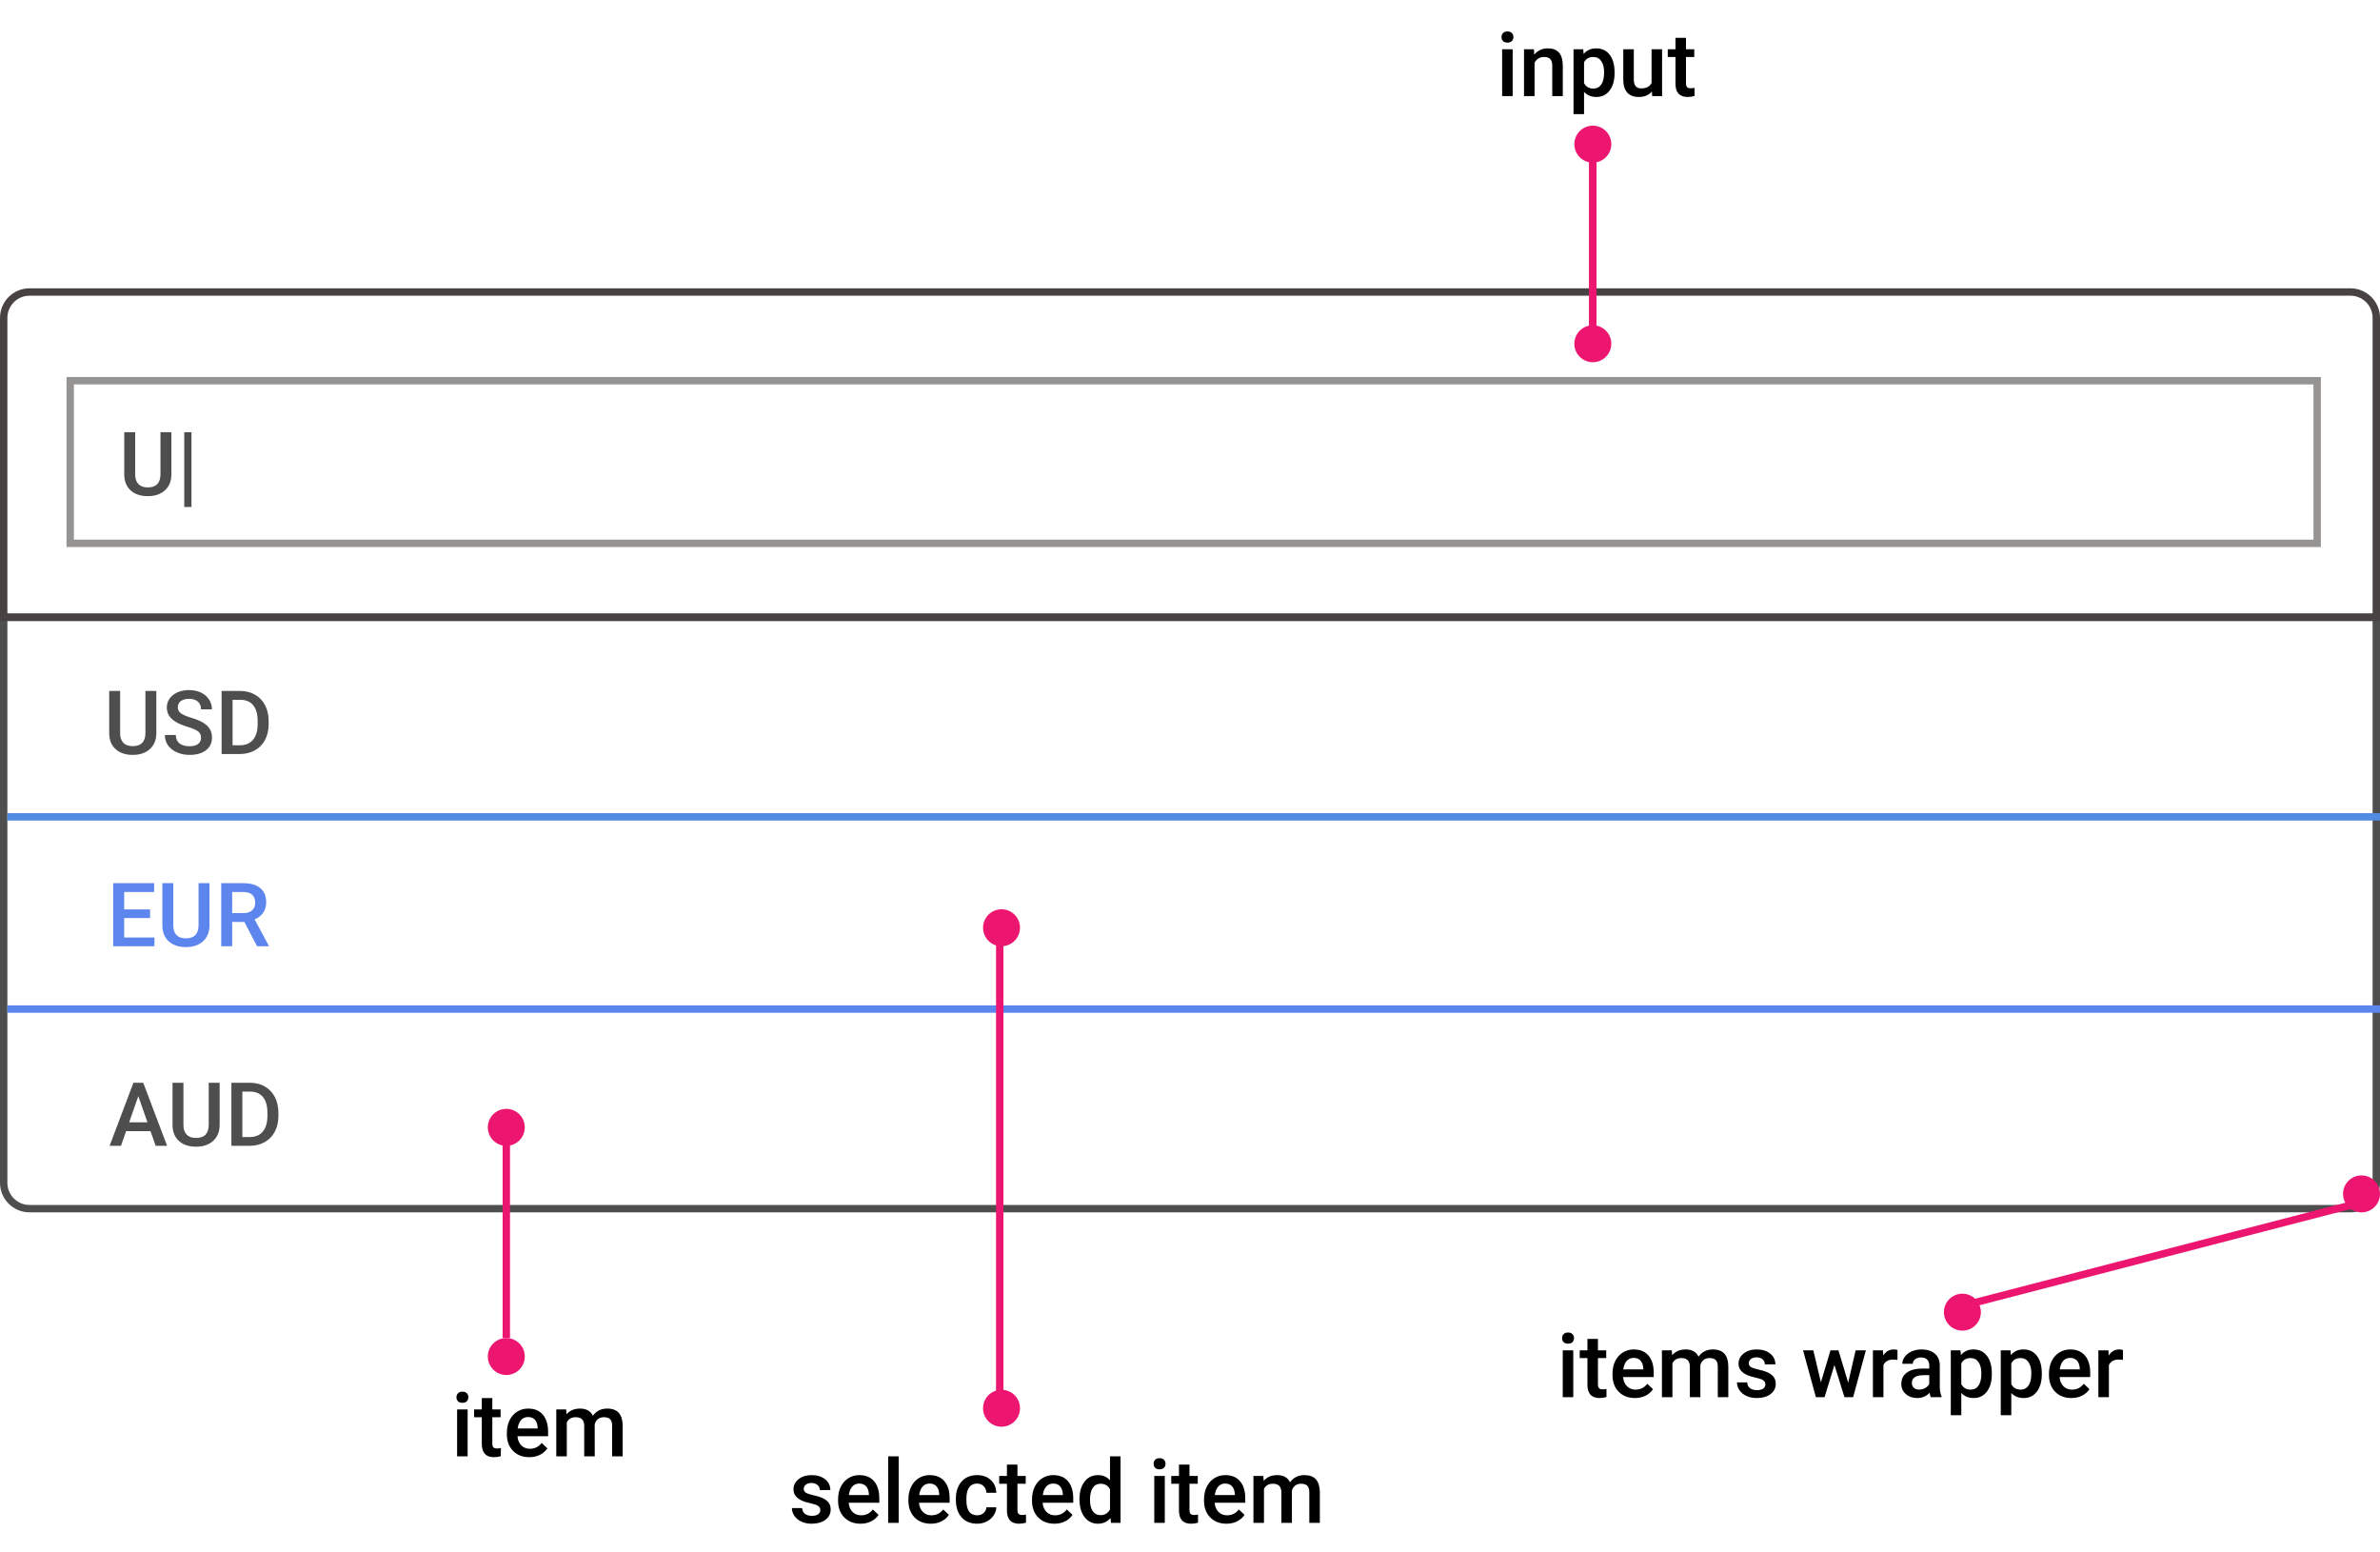 <svg width="322" height="210" viewBox="0 0 322 210" fill="none" xmlns="http://www.w3.org/2000/svg">
<path d="M0.5 83.5H321.5V160C321.5 161.933 319.933 163.5 318 163.5H4C2.067 163.5 0.5 161.933 0.5 160V83.5Z" stroke="#4E4E4E"/>
<path d="M4 39.5H318C319.933 39.5 321.5 41.067 321.5 43V83.5H0.5V43C0.5 41.067 2.067 39.5 4 39.5Z" stroke="#494242"/>
<rect x="9.5" y="51.5" width="304" height="22" stroke="#969393"/>
<path d="M20.365 153.014H17.061L16.369 155H14.828L18.051 146.469H19.381L22.609 155H21.062L20.365 153.014ZM17.477 151.818H19.949L18.713 148.279L17.477 151.818ZM29.717 146.469V152.17C29.717 153.076 29.426 153.795 28.844 154.326C28.266 154.854 27.494 155.117 26.529 155.117C25.553 155.117 24.777 154.857 24.203 154.338C23.629 153.814 23.342 153.09 23.342 152.164V146.469H24.818V152.176C24.818 152.746 24.963 153.182 25.252 153.482C25.541 153.783 25.967 153.934 26.529 153.934C27.67 153.934 28.24 153.332 28.24 152.129V146.469H29.717ZM31.305 155V146.469H33.824C34.578 146.469 35.246 146.637 35.828 146.973C36.414 147.309 36.867 147.785 37.188 148.402C37.508 149.02 37.668 149.727 37.668 150.523V150.951C37.668 151.76 37.506 152.471 37.182 153.084C36.861 153.697 36.402 154.17 35.805 154.502C35.211 154.834 34.529 155 33.76 155H31.305ZM32.787 147.664V153.816H33.754C34.531 153.816 35.127 153.574 35.541 153.09C35.959 152.602 36.172 151.902 36.18 150.992V150.518C36.18 149.592 35.978 148.885 35.576 148.396C35.174 147.908 34.59 147.664 33.824 147.664H32.787Z" fill="#4E4E4E"/>
<path d="M21.152 93.469V99.17C21.152 100.076 20.861 100.795 20.279 101.326C19.701 101.854 18.93 102.117 17.965 102.117C16.988 102.117 16.213 101.857 15.639 101.338C15.065 100.814 14.777 100.09 14.777 99.164V93.469H16.254V99.176C16.254 99.746 16.398 100.182 16.688 100.482C16.977 100.783 17.402 100.934 17.965 100.934C19.105 100.934 19.676 100.332 19.676 99.129V93.469H21.152ZM27.199 99.803C27.199 99.428 27.066 99.139 26.801 98.936C26.539 98.732 26.064 98.527 25.377 98.32C24.689 98.113 24.143 97.883 23.736 97.629C22.959 97.141 22.57 96.504 22.57 95.719C22.57 95.031 22.85 94.465 23.408 94.019C23.971 93.574 24.699 93.352 25.594 93.352C26.188 93.352 26.717 93.461 27.182 93.68C27.646 93.898 28.012 94.211 28.277 94.617C28.543 95.019 28.676 95.467 28.676 95.959H27.199C27.199 95.514 27.059 95.166 26.777 94.916C26.5 94.662 26.102 94.535 25.582 94.535C25.098 94.535 24.721 94.639 24.451 94.846C24.186 95.053 24.053 95.342 24.053 95.713C24.053 96.025 24.197 96.287 24.486 96.498C24.775 96.705 25.252 96.908 25.916 97.107C26.58 97.303 27.113 97.527 27.516 97.781C27.918 98.031 28.213 98.32 28.4 98.648C28.588 98.973 28.682 99.353 28.682 99.791C28.682 100.502 28.408 101.068 27.861 101.49C27.318 101.908 26.58 102.117 25.646 102.117C25.029 102.117 24.461 102.004 23.941 101.777C23.426 101.547 23.023 101.23 22.734 100.828C22.449 100.426 22.307 99.957 22.307 99.422H23.789C23.789 99.906 23.949 100.281 24.27 100.547C24.59 100.812 25.049 100.945 25.646 100.945C26.162 100.945 26.549 100.842 26.807 100.635C27.068 100.424 27.199 100.146 27.199 99.803ZM29.982 102V93.469H32.502C33.256 93.469 33.924 93.637 34.506 93.973C35.092 94.309 35.545 94.785 35.865 95.402C36.185 96.019 36.346 96.727 36.346 97.523V97.951C36.346 98.76 36.184 99.471 35.859 100.084C35.539 100.697 35.08 101.17 34.482 101.502C33.889 101.834 33.207 102 32.438 102H29.982ZM31.465 94.664V100.816H32.432C33.209 100.816 33.805 100.574 34.219 100.09C34.637 99.602 34.85 98.902 34.857 97.992V97.518C34.857 96.592 34.656 95.885 34.254 95.397C33.852 94.908 33.268 94.664 32.502 94.664H31.465Z" fill="#4E4E4E"/>
<path d="M20.303 124.191H16.799V126.816H20.895V128H15.316V119.469H20.854V120.664H16.799V123.02H20.303V124.191ZM28.342 119.469V125.17C28.342 126.076 28.051 126.795 27.469 127.326C26.891 127.854 26.119 128.117 25.154 128.117C24.178 128.117 23.402 127.857 22.828 127.338C22.254 126.814 21.967 126.09 21.967 125.164V119.469H23.443V125.176C23.443 125.746 23.588 126.182 23.877 126.482C24.166 126.783 24.592 126.934 25.154 126.934C26.295 126.934 26.865 126.332 26.865 125.129V119.469H28.342ZM33.065 124.713H31.412V128H29.93V119.469H32.93C33.914 119.469 34.674 119.689 35.209 120.131C35.744 120.572 36.012 121.211 36.012 122.047C36.012 122.617 35.873 123.096 35.596 123.482C35.322 123.865 34.94 124.16 34.447 124.367L36.363 127.924V128H34.775L33.065 124.713ZM31.412 123.523H32.935C33.435 123.523 33.826 123.398 34.107 123.148C34.389 122.895 34.529 122.549 34.529 122.111C34.529 121.654 34.398 121.301 34.137 121.051C33.879 120.801 33.492 120.672 32.977 120.664H31.412V123.523Z" fill="#5C85EE"/>
<line x1="1" y1="110.5" x2="322" y2="110.5" stroke="#518BE2"/>
<path d="M23.188 58.469V64.17C23.188 65.076 22.896 65.795 22.314 66.326C21.736 66.853 20.965 67.117 20 67.117C19.023 67.117 18.248 66.857 17.674 66.338C17.1 65.814 16.812 65.09 16.812 64.164V58.469H18.289V64.176C18.289 64.746 18.434 65.182 18.723 65.482C19.012 65.783 19.438 65.934 20 65.934C21.141 65.934 21.711 65.332 21.711 64.129V58.469H23.188ZM25.906 68.582H24.928V58.469H25.906V68.582Z" fill="#4E4E4E"/>
<line x1="1" y1="136.5" x2="322" y2="136.5" stroke="#5C85EE"/>
<path d="M218 19.5C218 20.881 216.881 22 215.5 22C214.119 22 213 20.881 213 19.5C213 18.119 214.119 17 215.5 17C216.881 17 218 18.119 218 19.5Z" fill="#EC156F"/>
<path d="M268 177.5C268 178.881 266.881 180 265.5 180C264.119 180 263 178.881 263 177.5C263 176.119 264.119 175 265.5 175C266.881 175 268 176.119 268 177.5Z" fill="#EC156F"/>
<path d="M71 152.5C71 153.881 69.881 155 68.5 155C67.119 155 66 153.881 66 152.5C66 151.119 67.119 150 68.5 150C69.881 150 71 151.119 71 152.5Z" fill="#EC156F"/>
<path d="M71 183.5C71 184.881 69.881 186 68.5 186C67.119 186 66 184.881 66 183.5C66 182.119 67.119 181 68.5 181C69.881 181 71 182.119 71 183.5Z" fill="#EC156F"/>
<path d="M138 190.5C138 191.881 136.881 193 135.5 193C134.119 193 133 191.881 133 190.5C133 189.119 134.119 188 135.5 188C136.881 188 138 189.119 138 190.5Z" fill="#EC156F"/>
<path d="M138 125.5C138 126.881 136.881 128 135.5 128C134.119 128 133 126.881 133 125.5C133 124.119 134.119 123 135.5 123C136.881 123 138 124.119 138 125.5Z" fill="#EC156F"/>
<path d="M322 161.5C322 162.881 320.881 164 319.5 164C318.119 164 317 162.881 317 161.5C317 160.119 318.119 159 319.5 159C320.881 159 322 160.119 322 161.5Z" fill="#EC156F"/>
<path d="M215.5 18V47" stroke="#EC156F"/>
<path d="M218 46.5C218 47.881 216.881 49 215.5 49C214.119 49 213 47.881 213 46.5C213 45.119 214.119 44 215.5 44C216.881 44 218 45.119 218 46.5Z" fill="#EC156F"/>
<path d="M204.656 13H203.232V6.66H204.656V13ZM203.145 5.014C203.145 4.795 203.213 4.613 203.35 4.469C203.49 4.324 203.689 4.252 203.947 4.252C204.205 4.252 204.404 4.324 204.545 4.469C204.686 4.613 204.756 4.795 204.756 5.014C204.756 5.229 204.686 5.408 204.545 5.553C204.404 5.693 204.205 5.764 203.947 5.764C203.689 5.764 203.49 5.693 203.35 5.553C203.213 5.408 203.145 5.229 203.145 5.014ZM207.533 6.66L207.574 7.393C208.043 6.826 208.658 6.543 209.42 6.543C210.74 6.543 211.412 7.299 211.436 8.811V13H210.012V8.893C210.012 8.49 209.924 8.193 209.748 8.002C209.576 7.807 209.293 7.709 208.898 7.709C208.324 7.709 207.896 7.969 207.615 8.488V13H206.191V6.66H207.533ZM218.443 9.895C218.443 10.875 218.221 11.658 217.775 12.244C217.33 12.826 216.732 13.117 215.982 13.117C215.287 13.117 214.73 12.889 214.312 12.432V15.438H212.889V6.66H214.201L214.26 7.305C214.678 6.797 215.246 6.543 215.965 6.543C216.738 6.543 217.344 6.832 217.781 7.41C218.223 7.984 218.443 8.783 218.443 9.807V9.895ZM217.025 9.771C217.025 9.139 216.898 8.637 216.645 8.266C216.395 7.895 216.035 7.709 215.566 7.709C214.984 7.709 214.566 7.949 214.312 8.43V11.242C214.57 11.734 214.992 11.98 215.578 11.98C216.031 11.98 216.385 11.799 216.639 11.435C216.896 11.068 217.025 10.514 217.025 9.771ZM223.494 12.379C223.076 12.871 222.482 13.117 221.713 13.117C221.025 13.117 220.504 12.916 220.148 12.514C219.797 12.111 219.621 11.529 219.621 10.768V6.66H221.045V10.75C221.045 11.555 221.379 11.957 222.047 11.957C222.738 11.957 223.205 11.709 223.447 11.213V6.66H224.871V13H223.529L223.494 12.379ZM228.105 5.119V6.66H229.225V7.715H228.105V11.254C228.105 11.496 228.152 11.672 228.246 11.781C228.344 11.887 228.516 11.94 228.762 11.94C228.926 11.94 229.092 11.92 229.26 11.881V12.982C228.936 13.072 228.623 13.117 228.322 13.117C227.229 13.117 226.682 12.514 226.682 11.307V7.715H225.639V6.66H226.682V5.119H228.105Z" fill="black"/>
<path d="M212.854 189H211.43V182.66H212.854V189ZM211.342 181.014C211.342 180.795 211.41 180.613 211.547 180.469C211.688 180.324 211.887 180.252 212.145 180.252C212.402 180.252 212.602 180.324 212.742 180.469C212.883 180.613 212.953 180.795 212.953 181.014C212.953 181.229 212.883 181.408 212.742 181.553C212.602 181.693 212.402 181.764 212.145 181.764C211.887 181.764 211.688 181.693 211.547 181.553C211.41 181.408 211.342 181.229 211.342 181.014ZM216.193 181.119V182.66H217.312V183.715H216.193V187.254C216.193 187.496 216.24 187.672 216.334 187.781C216.432 187.887 216.604 187.939 216.85 187.939C217.014 187.939 217.18 187.92 217.348 187.881V188.982C217.023 189.072 216.711 189.117 216.41 189.117C215.316 189.117 214.77 188.514 214.77 187.307V183.715H213.727V182.66H214.77V181.119H216.193ZM221.197 189.117C220.295 189.117 219.562 188.834 219 188.268C218.441 187.697 218.162 186.939 218.162 185.994V185.818C218.162 185.186 218.283 184.621 218.525 184.125C218.771 183.625 219.115 183.236 219.557 182.959C219.998 182.682 220.49 182.543 221.033 182.543C221.896 182.543 222.562 182.818 223.031 183.369C223.504 183.92 223.74 184.699 223.74 185.707V186.281H219.598C219.641 186.805 219.814 187.219 220.119 187.523C220.428 187.828 220.814 187.98 221.279 187.98C221.932 187.98 222.463 187.717 222.873 187.189L223.641 187.922C223.387 188.301 223.047 188.596 222.621 188.807C222.199 189.014 221.725 189.117 221.197 189.117ZM221.027 183.686C220.637 183.686 220.32 183.822 220.078 184.096C219.84 184.369 219.688 184.75 219.621 185.238H222.334V185.133C222.303 184.656 222.176 184.297 221.953 184.055C221.73 183.809 221.422 183.686 221.027 183.686ZM226.189 182.66L226.23 183.322C226.676 182.803 227.285 182.543 228.059 182.543C228.906 182.543 229.486 182.867 229.799 183.516C230.26 182.867 230.908 182.543 231.744 182.543C232.443 182.543 232.963 182.736 233.303 183.123C233.646 183.51 233.822 184.08 233.83 184.834V189H232.406V184.875C232.406 184.473 232.318 184.178 232.143 183.99C231.967 183.803 231.676 183.709 231.27 183.709C230.945 183.709 230.68 183.797 230.473 183.973C230.27 184.145 230.127 184.371 230.045 184.652L230.051 189H228.627V184.828C228.607 184.082 228.227 183.709 227.484 183.709C226.914 183.709 226.51 183.941 226.271 184.406V189H224.848V182.66H226.189ZM238.846 187.277C238.846 187.023 238.74 186.83 238.529 186.697C238.322 186.564 237.977 186.447 237.492 186.346C237.008 186.244 236.604 186.115 236.279 185.959C235.568 185.615 235.213 185.117 235.213 184.465C235.213 183.918 235.443 183.461 235.904 183.094C236.365 182.727 236.951 182.543 237.662 182.543C238.42 182.543 239.031 182.73 239.496 183.105C239.965 183.48 240.199 183.967 240.199 184.564H238.775C238.775 184.291 238.674 184.064 238.471 183.885C238.268 183.701 237.998 183.609 237.662 183.609C237.35 183.609 237.094 183.682 236.895 183.826C236.699 183.971 236.602 184.164 236.602 184.406C236.602 184.625 236.693 184.795 236.877 184.916C237.061 185.037 237.432 185.16 237.99 185.285C238.549 185.406 238.986 185.553 239.303 185.725C239.623 185.893 239.859 186.096 240.012 186.334C240.168 186.572 240.246 186.861 240.246 187.201C240.246 187.771 240.01 188.234 239.537 188.59C239.064 188.941 238.445 189.117 237.68 189.117C237.16 189.117 236.697 189.023 236.291 188.836C235.885 188.648 235.568 188.391 235.342 188.062C235.115 187.734 235.002 187.381 235.002 187.002H236.385C236.404 187.338 236.531 187.598 236.766 187.781C237 187.961 237.311 188.051 237.697 188.051C238.072 188.051 238.357 187.98 238.553 187.84C238.748 187.695 238.846 187.508 238.846 187.277ZM250.049 187.037L251.057 182.66H252.445L250.717 189H249.545L248.186 184.646L246.85 189H245.678L243.943 182.66H245.332L246.357 186.99L247.658 182.66H248.73L250.049 187.037ZM256.717 183.961C256.529 183.93 256.336 183.914 256.137 183.914C255.484 183.914 255.045 184.164 254.818 184.664V189H253.395V182.66H254.754L254.789 183.369C255.133 182.818 255.609 182.543 256.219 182.543C256.422 182.543 256.59 182.57 256.723 182.625L256.717 183.961ZM261.229 189C261.166 188.879 261.111 188.682 261.064 188.408C260.611 188.881 260.057 189.117 259.4 189.117C258.764 189.117 258.244 188.936 257.842 188.572C257.439 188.209 257.238 187.76 257.238 187.225C257.238 186.549 257.488 186.031 257.988 185.672C258.492 185.309 259.211 185.127 260.145 185.127H261.018V184.711C261.018 184.383 260.926 184.121 260.742 183.926C260.559 183.727 260.279 183.627 259.904 183.627C259.58 183.627 259.314 183.709 259.107 183.873C258.9 184.033 258.797 184.238 258.797 184.488H257.373C257.373 184.141 257.488 183.816 257.719 183.516C257.949 183.211 258.262 182.973 258.656 182.801C259.055 182.629 259.498 182.543 259.986 182.543C260.729 182.543 261.32 182.73 261.762 183.105C262.203 183.477 262.43 184 262.441 184.676V187.535C262.441 188.105 262.521 188.561 262.682 188.9V189H261.229ZM259.664 187.975C259.945 187.975 260.209 187.906 260.455 187.77C260.705 187.633 260.893 187.449 261.018 187.219V186.023H260.25C259.723 186.023 259.326 186.115 259.061 186.299C258.795 186.482 258.662 186.742 258.662 187.078C258.662 187.352 258.752 187.57 258.932 187.734C259.115 187.895 259.359 187.975 259.664 187.975ZM269.484 185.895C269.484 186.875 269.262 187.658 268.816 188.244C268.371 188.826 267.773 189.117 267.023 189.117C266.328 189.117 265.771 188.889 265.354 188.432V191.438H263.93V182.66H265.242L265.301 183.305C265.719 182.797 266.287 182.543 267.006 182.543C267.779 182.543 268.385 182.832 268.822 183.41C269.264 183.984 269.484 184.783 269.484 185.807V185.895ZM268.066 185.771C268.066 185.139 267.939 184.637 267.686 184.266C267.436 183.895 267.076 183.709 266.607 183.709C266.025 183.709 265.607 183.949 265.354 184.43V187.242C265.611 187.734 266.033 187.98 266.619 187.98C267.072 187.98 267.426 187.799 267.68 187.436C267.938 187.068 268.066 186.514 268.066 185.771ZM276.246 185.895C276.246 186.875 276.023 187.658 275.578 188.244C275.133 188.826 274.535 189.117 273.785 189.117C273.09 189.117 272.533 188.889 272.115 188.432V191.438H270.691V182.66H272.004L272.062 183.305C272.48 182.797 273.049 182.543 273.768 182.543C274.541 182.543 275.146 182.832 275.584 183.41C276.025 183.984 276.246 184.783 276.246 185.807V185.895ZM274.828 185.771C274.828 185.139 274.701 184.637 274.447 184.266C274.197 183.895 273.838 183.709 273.369 183.709C272.787 183.709 272.369 183.949 272.115 184.43V187.242C272.373 187.734 272.795 187.98 273.381 187.98C273.834 187.98 274.188 187.799 274.441 187.436C274.699 187.068 274.828 186.514 274.828 185.771ZM280.248 189.117C279.346 189.117 278.613 188.834 278.051 188.268C277.492 187.697 277.213 186.939 277.213 185.994V185.818C277.213 185.186 277.334 184.621 277.576 184.125C277.822 183.625 278.166 183.236 278.607 182.959C279.049 182.682 279.541 182.543 280.084 182.543C280.947 182.543 281.613 182.818 282.082 183.369C282.555 183.92 282.791 184.699 282.791 185.707V186.281H278.648C278.691 186.805 278.865 187.219 279.17 187.523C279.479 187.828 279.865 187.98 280.33 187.98C280.982 187.98 281.514 187.717 281.924 187.189L282.691 187.922C282.438 188.301 282.098 188.596 281.672 188.807C281.25 189.014 280.775 189.117 280.248 189.117ZM280.078 183.686C279.688 183.686 279.371 183.822 279.129 184.096C278.891 184.369 278.738 184.75 278.672 185.238H281.385V185.133C281.354 184.656 281.227 184.297 281.004 184.055C280.781 183.809 280.473 183.686 280.078 183.686ZM287.221 183.961C287.033 183.93 286.84 183.914 286.641 183.914C285.988 183.914 285.549 184.164 285.322 184.664V189H283.898V182.66H285.258L285.293 183.369C285.637 182.818 286.113 182.543 286.723 182.543C286.926 182.543 287.094 182.57 287.227 182.625L287.221 183.961Z" fill="black"/>
<path d="M215.5 18V47" stroke="#EC156F"/>
<path d="M110.984 204.277C110.984 204.023 110.879 203.83 110.668 203.697C110.461 203.564 110.115 203.447 109.631 203.346C109.146 203.244 108.742 203.115 108.418 202.959C107.707 202.615 107.352 202.117 107.352 201.465C107.352 200.918 107.582 200.461 108.043 200.094C108.504 199.727 109.09 199.543 109.801 199.543C110.559 199.543 111.17 199.73 111.635 200.105C112.104 200.48 112.338 200.967 112.338 201.564H110.914C110.914 201.291 110.812 201.064 110.609 200.885C110.406 200.701 110.137 200.609 109.801 200.609C109.488 200.609 109.232 200.682 109.033 200.826C108.838 200.971 108.74 201.164 108.74 201.406C108.74 201.625 108.832 201.795 109.016 201.916C109.199 202.037 109.57 202.16 110.129 202.285C110.688 202.406 111.125 202.553 111.441 202.725C111.762 202.893 111.998 203.096 112.15 203.334C112.307 203.572 112.385 203.861 112.385 204.201C112.385 204.771 112.148 205.234 111.676 205.59C111.203 205.941 110.584 206.117 109.818 206.117C109.299 206.117 108.836 206.023 108.43 205.836C108.023 205.648 107.707 205.391 107.48 205.062C107.254 204.734 107.141 204.381 107.141 204.002H108.523C108.543 204.338 108.67 204.598 108.904 204.781C109.139 204.961 109.449 205.051 109.836 205.051C110.211 205.051 110.496 204.98 110.691 204.84C110.887 204.695 110.984 204.508 110.984 204.277ZM116.422 206.117C115.52 206.117 114.787 205.834 114.225 205.268C113.666 204.697 113.387 203.939 113.387 202.994V202.818C113.387 202.186 113.508 201.621 113.75 201.125C113.996 200.625 114.34 200.236 114.781 199.959C115.223 199.682 115.715 199.543 116.258 199.543C117.121 199.543 117.787 199.818 118.256 200.369C118.729 200.92 118.965 201.699 118.965 202.707V203.281H114.822C114.865 203.805 115.039 204.219 115.344 204.523C115.652 204.828 116.039 204.98 116.504 204.98C117.156 204.98 117.688 204.717 118.098 204.189L118.865 204.922C118.611 205.301 118.271 205.596 117.846 205.807C117.424 206.014 116.949 206.117 116.422 206.117ZM116.252 200.686C115.861 200.686 115.545 200.822 115.303 201.096C115.064 201.369 114.912 201.75 114.846 202.238H117.559V202.133C117.527 201.656 117.4 201.297 117.178 201.055C116.955 200.809 116.646 200.686 116.252 200.686ZM121.59 206H120.166V197H121.59V206ZM125.938 206.117C125.035 206.117 124.303 205.834 123.74 205.268C123.182 204.697 122.902 203.939 122.902 202.994V202.818C122.902 202.186 123.023 201.621 123.266 201.125C123.512 200.625 123.855 200.236 124.297 199.959C124.738 199.682 125.23 199.543 125.773 199.543C126.637 199.543 127.303 199.818 127.771 200.369C128.244 200.92 128.48 201.699 128.48 202.707V203.281H124.338C124.381 203.805 124.555 204.219 124.859 204.523C125.168 204.828 125.555 204.98 126.02 204.98C126.672 204.98 127.203 204.717 127.613 204.189L128.381 204.922C128.127 205.301 127.787 205.596 127.361 205.807C126.939 206.014 126.465 206.117 125.938 206.117ZM125.768 200.686C125.377 200.686 125.061 200.822 124.818 201.096C124.58 201.369 124.428 201.75 124.361 202.238H127.074V202.133C127.043 201.656 126.916 201.297 126.693 201.055C126.471 200.809 126.162 200.686 125.768 200.686ZM132.195 204.98C132.551 204.98 132.846 204.877 133.08 204.67C133.314 204.463 133.439 204.207 133.455 203.902H134.797C134.781 204.297 134.658 204.666 134.428 205.01C134.197 205.35 133.885 205.619 133.49 205.818C133.096 206.018 132.67 206.117 132.213 206.117C131.326 206.117 130.623 205.83 130.104 205.256C129.584 204.682 129.324 203.889 129.324 202.877V202.73C129.324 201.766 129.582 200.994 130.098 200.416C130.613 199.834 131.316 199.543 132.207 199.543C132.961 199.543 133.574 199.764 134.047 200.205C134.523 200.643 134.773 201.219 134.797 201.934H133.455C133.439 201.57 133.314 201.271 133.08 201.037C132.85 200.803 132.555 200.686 132.195 200.686C131.734 200.686 131.379 200.854 131.129 201.189C130.879 201.521 130.752 202.027 130.748 202.707V202.936C130.748 203.623 130.871 204.137 131.117 204.477C131.367 204.812 131.727 204.98 132.195 204.98ZM137.656 198.119V199.66H138.775V200.715H137.656V204.254C137.656 204.496 137.703 204.672 137.797 204.781C137.895 204.887 138.066 204.939 138.312 204.939C138.477 204.939 138.643 204.92 138.811 204.881V205.982C138.486 206.072 138.174 206.117 137.873 206.117C136.779 206.117 136.232 205.514 136.232 204.307V200.715H135.189V199.66H136.232V198.119H137.656ZM142.66 206.117C141.758 206.117 141.025 205.834 140.463 205.268C139.904 204.697 139.625 203.939 139.625 202.994V202.818C139.625 202.186 139.746 201.621 139.988 201.125C140.234 200.625 140.578 200.236 141.02 199.959C141.461 199.682 141.953 199.543 142.496 199.543C143.359 199.543 144.025 199.818 144.494 200.369C144.967 200.92 145.203 201.699 145.203 202.707V203.281H141.061C141.104 203.805 141.277 204.219 141.582 204.523C141.891 204.828 142.277 204.98 142.742 204.98C143.395 204.98 143.926 204.717 144.336 204.189L145.104 204.922C144.85 205.301 144.51 205.596 144.084 205.807C143.662 206.014 143.188 206.117 142.66 206.117ZM142.49 200.686C142.1 200.686 141.783 200.822 141.541 201.096C141.303 201.369 141.15 201.75 141.084 202.238H143.797V202.133C143.766 201.656 143.639 201.297 143.416 201.055C143.193 200.809 142.885 200.686 142.49 200.686ZM146.047 202.783C146.047 201.807 146.273 201.023 146.727 200.434C147.18 199.84 147.787 199.543 148.549 199.543C149.221 199.543 149.764 199.777 150.178 200.246V197H151.602V206H150.312L150.242 205.344C149.816 205.859 149.248 206.117 148.537 206.117C147.795 206.117 147.193 205.818 146.732 205.221C146.275 204.623 146.047 203.811 146.047 202.783ZM147.471 202.906C147.471 203.551 147.594 204.055 147.84 204.418C148.09 204.777 148.443 204.957 148.9 204.957C149.482 204.957 149.908 204.697 150.178 204.178V201.471C149.916 200.963 149.494 200.709 148.912 200.709C148.451 200.709 148.096 200.893 147.846 201.26C147.596 201.623 147.471 202.172 147.471 202.906ZM157.59 206H156.166V199.66H157.59V206ZM156.078 198.014C156.078 197.795 156.146 197.613 156.283 197.469C156.424 197.324 156.623 197.252 156.881 197.252C157.139 197.252 157.338 197.324 157.479 197.469C157.619 197.613 157.689 197.795 157.689 198.014C157.689 198.229 157.619 198.408 157.479 198.553C157.338 198.693 157.139 198.764 156.881 198.764C156.623 198.764 156.424 198.693 156.283 198.553C156.146 198.408 156.078 198.229 156.078 198.014ZM160.93 198.119V199.66H162.049V200.715H160.93V204.254C160.93 204.496 160.977 204.672 161.07 204.781C161.168 204.887 161.34 204.939 161.586 204.939C161.75 204.939 161.916 204.92 162.084 204.881V205.982C161.76 206.072 161.447 206.117 161.146 206.117C160.053 206.117 159.506 205.514 159.506 204.307V200.715H158.463V199.66H159.506V198.119H160.93ZM165.934 206.117C165.031 206.117 164.299 205.834 163.736 205.268C163.178 204.697 162.898 203.939 162.898 202.994V202.818C162.898 202.186 163.02 201.621 163.262 201.125C163.508 200.625 163.852 200.236 164.293 199.959C164.734 199.682 165.227 199.543 165.77 199.543C166.633 199.543 167.299 199.818 167.768 200.369C168.24 200.92 168.477 201.699 168.477 202.707V203.281H164.334C164.377 203.805 164.551 204.219 164.855 204.523C165.164 204.828 165.551 204.98 166.016 204.98C166.668 204.98 167.199 204.717 167.609 204.189L168.377 204.922C168.123 205.301 167.783 205.596 167.357 205.807C166.936 206.014 166.461 206.117 165.934 206.117ZM165.764 200.686C165.373 200.686 165.057 200.822 164.814 201.096C164.576 201.369 164.424 201.75 164.357 202.238H167.07V202.133C167.039 201.656 166.912 201.297 166.689 201.055C166.467 200.809 166.158 200.686 165.764 200.686ZM170.926 199.66L170.967 200.322C171.412 199.803 172.021 199.543 172.795 199.543C173.643 199.543 174.223 199.867 174.535 200.516C174.996 199.867 175.645 199.543 176.48 199.543C177.18 199.543 177.699 199.736 178.039 200.123C178.383 200.51 178.559 201.08 178.566 201.834V206H177.143V201.875C177.143 201.473 177.055 201.178 176.879 200.99C176.703 200.803 176.412 200.709 176.006 200.709C175.682 200.709 175.416 200.797 175.209 200.973C175.006 201.145 174.863 201.371 174.781 201.652L174.787 206H173.363V201.828C173.344 201.082 172.963 200.709 172.221 200.709C171.65 200.709 171.246 200.941 171.008 201.406V206H169.584V199.66H170.926Z" fill="black"/>
<line x1="320.125" y1="162.484" x2="266.125" y2="176.484" stroke="#EC156F"/>
<path d="M63.268 197H61.844V190.66H63.268V197ZM61.756 189.014C61.756 188.795 61.824 188.613 61.961 188.469C62.102 188.324 62.301 188.252 62.559 188.252C62.816 188.252 63.016 188.324 63.156 188.469C63.297 188.613 63.367 188.795 63.367 189.014C63.367 189.229 63.297 189.408 63.156 189.553C63.016 189.693 62.816 189.764 62.559 189.764C62.301 189.764 62.102 189.693 61.961 189.553C61.824 189.408 61.756 189.229 61.756 189.014ZM66.607 189.119V190.66H67.727V191.715H66.607V195.254C66.607 195.496 66.654 195.672 66.748 195.781C66.846 195.887 67.018 195.939 67.264 195.939C67.428 195.939 67.594 195.92 67.762 195.881V196.982C67.438 197.072 67.125 197.117 66.824 197.117C65.731 197.117 65.184 196.514 65.184 195.307V191.715H64.141V190.66H65.184V189.119H66.607ZM71.611 197.117C70.709 197.117 69.977 196.834 69.414 196.268C68.856 195.697 68.576 194.939 68.576 193.994V193.818C68.576 193.186 68.697 192.621 68.939 192.125C69.186 191.625 69.529 191.236 69.971 190.959C70.412 190.682 70.904 190.543 71.447 190.543C72.311 190.543 72.977 190.818 73.445 191.369C73.918 191.92 74.154 192.699 74.154 193.707V194.281H70.012C70.055 194.805 70.228 195.219 70.533 195.523C70.842 195.828 71.228 195.98 71.693 195.98C72.346 195.98 72.877 195.717 73.287 195.189L74.055 195.922C73.801 196.301 73.461 196.596 73.035 196.807C72.613 197.014 72.139 197.117 71.611 197.117ZM71.441 191.686C71.051 191.686 70.734 191.822 70.492 192.096C70.254 192.369 70.102 192.75 70.035 193.238H72.748V193.133C72.717 192.656 72.59 192.297 72.367 192.055C72.144 191.809 71.836 191.686 71.441 191.686ZM76.603 190.66L76.644 191.322C77.09 190.803 77.699 190.543 78.473 190.543C79.32 190.543 79.9 190.867 80.213 191.516C80.674 190.867 81.322 190.543 82.158 190.543C82.857 190.543 83.377 190.736 83.717 191.123C84.061 191.51 84.236 192.08 84.244 192.834V197H82.82V192.875C82.82 192.473 82.732 192.178 82.557 191.99C82.381 191.803 82.09 191.709 81.684 191.709C81.359 191.709 81.094 191.797 80.887 191.973C80.684 192.145 80.541 192.371 80.459 192.652L80.465 197H79.041V192.828C79.022 192.082 78.641 191.709 77.898 191.709C77.328 191.709 76.924 191.941 76.686 192.406V197H75.262V190.66H76.603Z" fill="black"/>
<line x1="135.259" y1="189.001" x2="135.259" y2="123.996" stroke="#EC156F"/>
<line x1="68.5" y1="151" x2="68.5" y2="181" stroke="#EC156F"/>
</svg>
